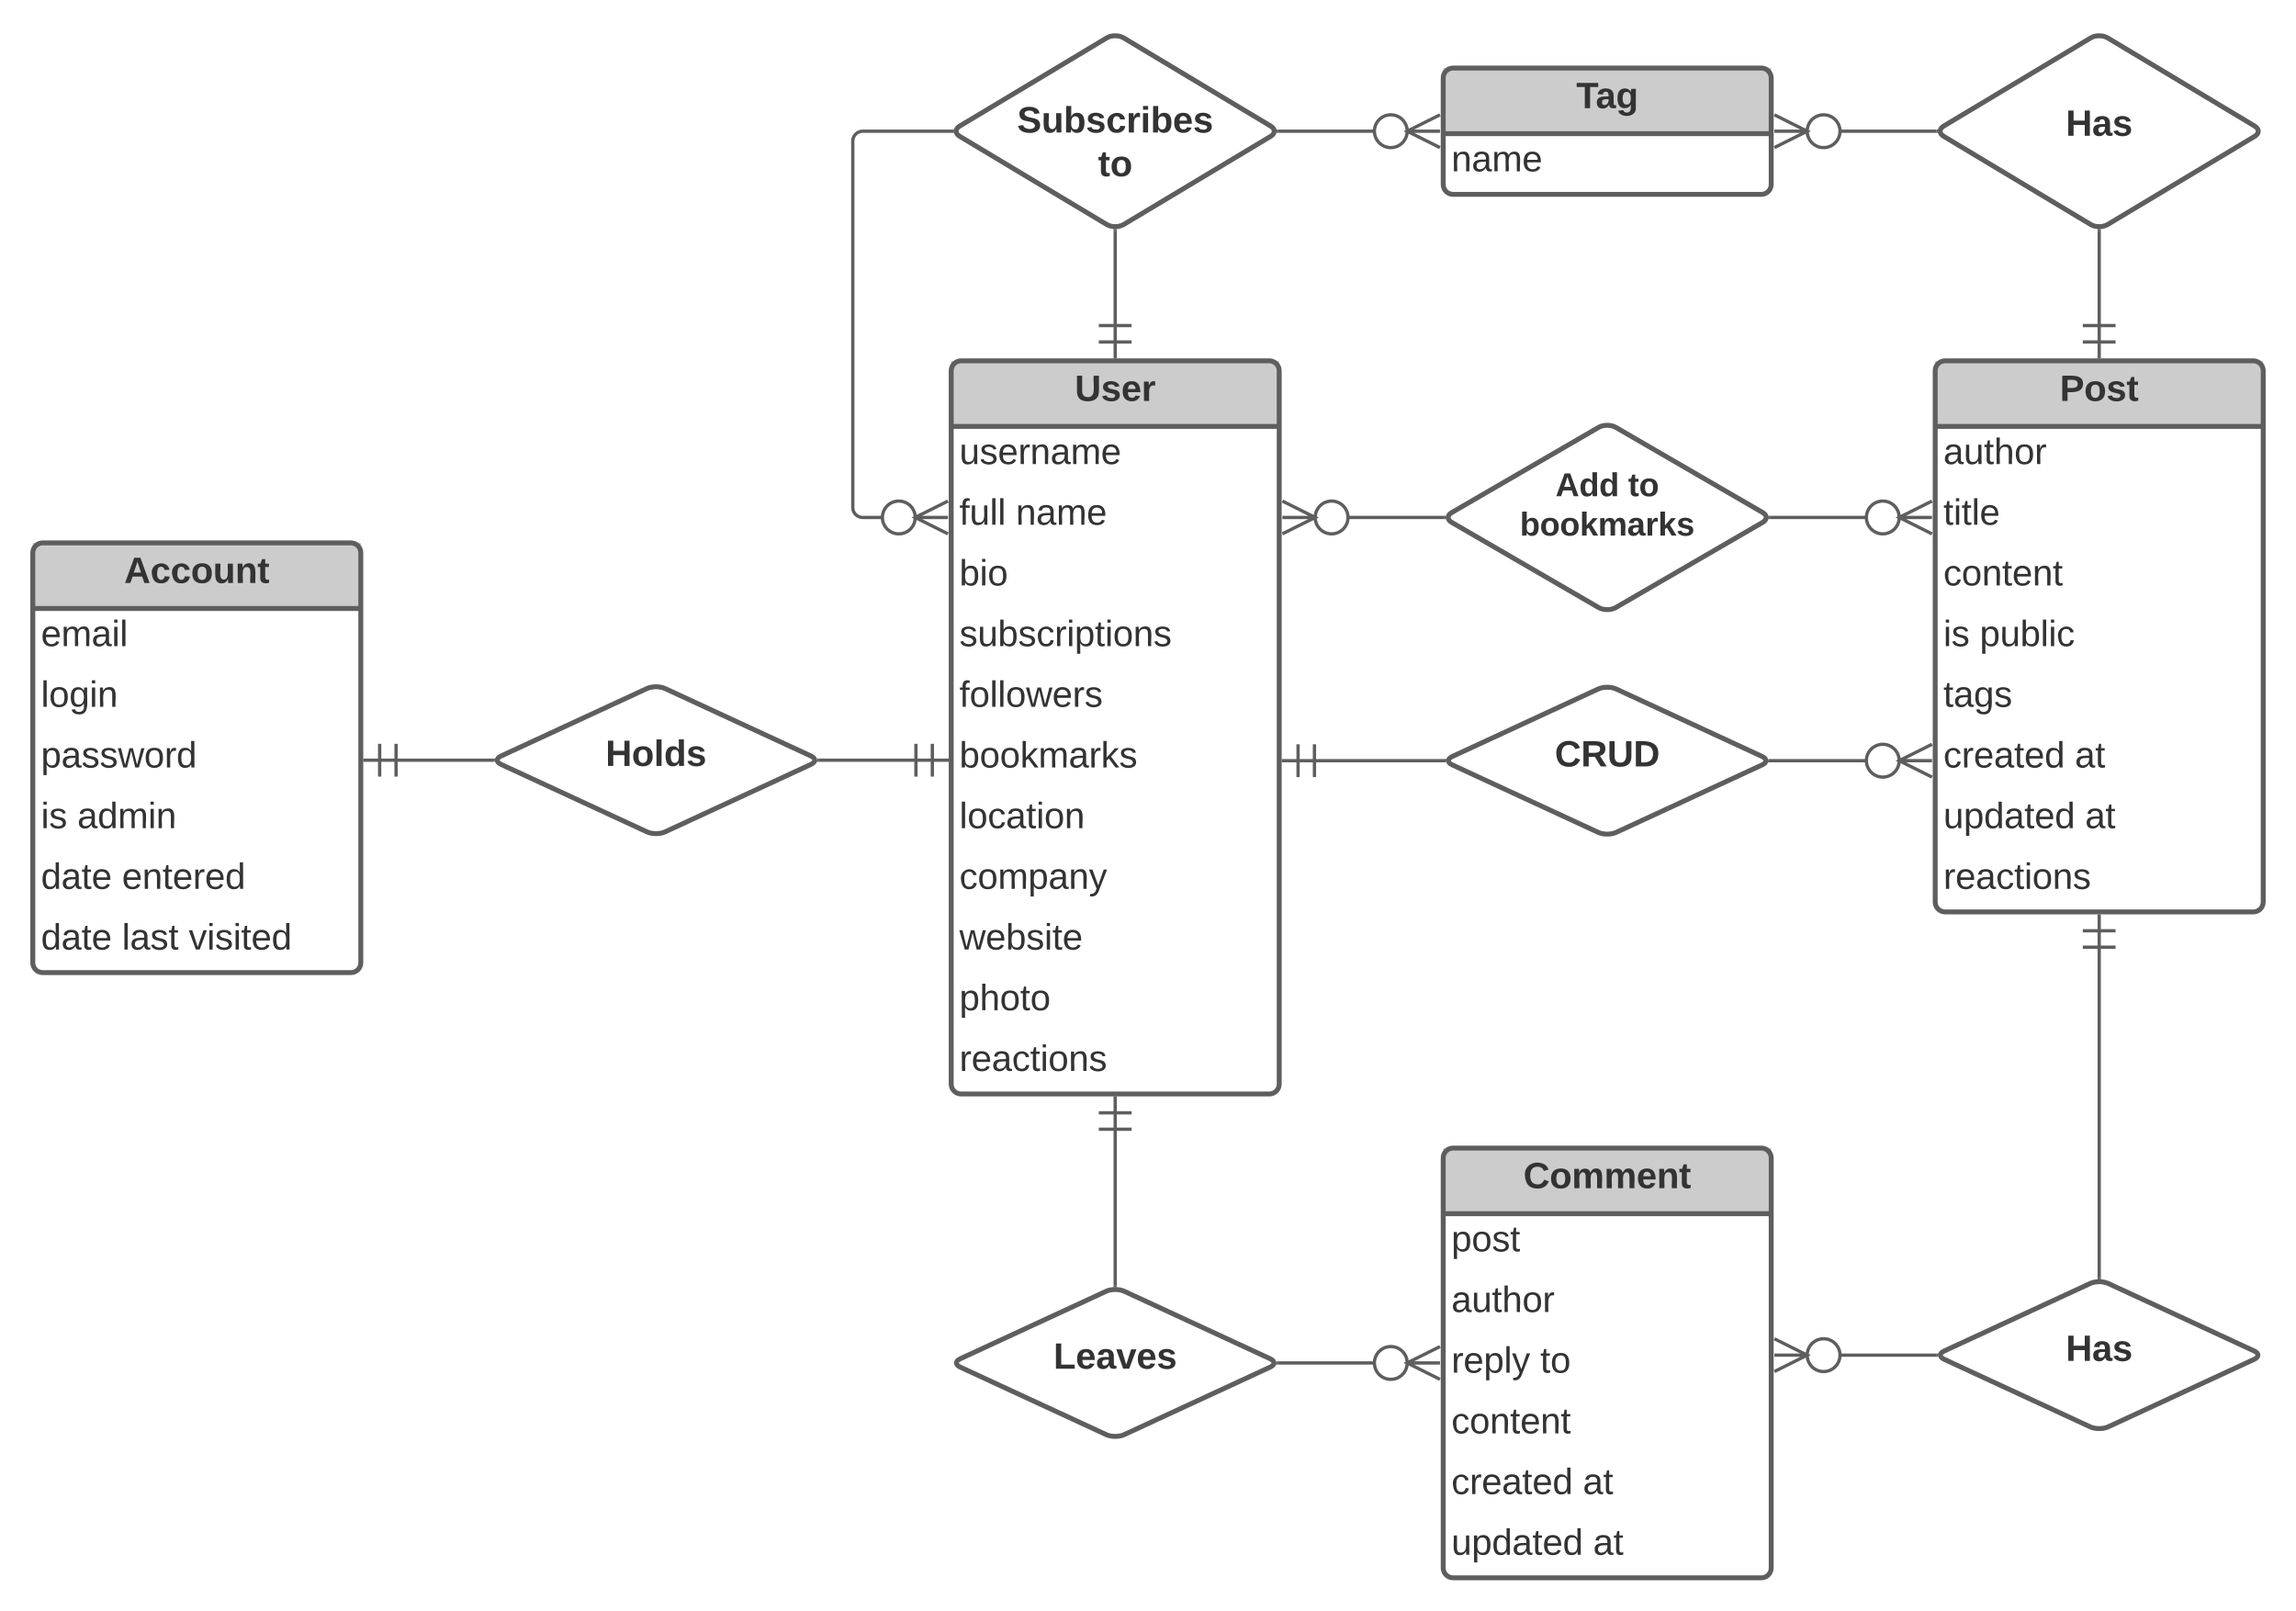 <svg xmlns="http://www.w3.org/2000/svg" xmlns:xlink="http://www.w3.org/1999/xlink" xmlns:lucid="lucid" width="1400" height="982"><g transform="translate(-60 -120)" lucid:page-tab-id="0_0"><path d="M0 0h1870.87v1322.83H0z" fill="#fff"/><path d="M640 346c0-3.3 2.7-6 6-6h188c3.3 0 6 2.7 6 6v435c0 3.3-2.7 6-6 6H646c-3.3 0-6-2.7-6-6z" fill="#fff"/><path d="M640 340h200v40H640z" fill="#ccc"/><path d="M640 346c0-3.3 2.7-6 6-6h188c3.3 0 6 2.7 6 6v435c0 3.3-2.7 6-6 6H646c-3.3 0-6-2.7-6-6zM640 380h200" stroke="#5e5e5e" stroke-width="3" fill="none"/><use xlink:href="#a" transform="matrix(1,0,0,1,650,340) translate(65.34 24.444)"/><use xlink:href="#b" transform="matrix(1,0,0,1,645,382.5) translate(0 20.444)"/><use xlink:href="#c" transform="matrix(1,0,0,1,645,419.5) translate(0 20.444)"/><use xlink:href="#d" transform="matrix(1,0,0,1,645,419.5) translate(34.444 20.444)"/><use xlink:href="#e" transform="matrix(1,0,0,1,645,456.5) translate(0 20.444)"/><use xlink:href="#f" transform="matrix(1,0,0,1,645,493.5) translate(0 20.444)"/><use xlink:href="#g" transform="matrix(1,0,0,1,645,530.5) translate(0 20.444)"/><use xlink:href="#h" transform="matrix(1,0,0,1,645,567.5) translate(0 20.444)"/><use xlink:href="#i" transform="matrix(1,0,0,1,645,604.5) translate(0 20.444)"/><use xlink:href="#j" transform="matrix(1,0,0,1,645,641.5) translate(0 20.444)"/><use xlink:href="#k" transform="matrix(1,0,0,1,645,678.5) translate(0 20.444)"/><use xlink:href="#l" transform="matrix(1,0,0,1,645,715.5) translate(0 20.444)"/><use xlink:href="#m" transform="matrix(1,0,0,1,645,752.5) translate(0 20.444)"/><path d="M80 457c0-3.3 2.7-6 6-6h188c3.3 0 6 2.7 6 6v250c0 3.3-2.7 6-6 6H86c-3.3 0-6-2.7-6-6z" fill="#fff"/><path d="M80 451h200v40H80z" fill="#ccc"/><path d="M80 457c0-3.3 2.7-6 6-6h188c3.3 0 6 2.7 6 6v250c0 3.3-2.7 6-6 6H86c-3.3 0-6-2.7-6-6zM80 491h200" stroke="#5e5e5e" stroke-width="3" fill="none"/><use xlink:href="#n" transform="matrix(1,0,0,1,90,451) translate(45.71 24.444)"/><use xlink:href="#o" transform="matrix(1,0,0,1,85,493.5) translate(0 20.444)"/><use xlink:href="#p" transform="matrix(1,0,0,1,85,530.5) translate(0 20.444)"/><use xlink:href="#q" transform="matrix(1,0,0,1,85,567.5) translate(0 20.444)"/><use xlink:href="#r" transform="matrix(1,0,0,1,85,604.5) translate(0 20.444)"/><use xlink:href="#s" transform="matrix(1,0,0,1,85,604.5) translate(22.16 20.444)"/><use xlink:href="#t" transform="matrix(1,0,0,1,85,641.5) translate(0 20.444)"/><use xlink:href="#u" transform="matrix(1,0,0,1,85,641.5) translate(49.383 20.444)"/><use xlink:href="#t" transform="matrix(1,0,0,1,85,678.5) translate(0 20.444)"/><use xlink:href="#v" transform="matrix(1,0,0,1,85,678.5) translate(49.383 20.444)"/><use xlink:href="#w" transform="matrix(1,0,0,1,85,678.5) translate(90.062 20.444)"/><path d="M454.55 539.77c3-1.4 7.9-1.4 10.9 0l89.1 41.2c3 1.4 3 3.66 0 5.05l-89.1 41.2c-3 1.4-7.9 1.4-10.9 0l-89.1-41.2c-3-1.4-3-3.65 0-5.04z" stroke="#5e5e5e" stroke-width="3" fill="#fff"/><use xlink:href="#x" transform="matrix(1,0,0,1,360,537.25) translate(69.233 49.747)"/><path d="M1240 346c0-3.3 2.7-6 6-6h188c3.3 0 6 2.7 6 6v324c0 3.3-2.7 6-6 6h-188c-3.3 0-6-2.7-6-6z" fill="#fff"/><path d="M1240 340h200v40h-200z" fill="#ccc"/><path d="M1240 346c0-3.3 2.7-6 6-6h188c3.3 0 6 2.7 6 6v324c0 3.3-2.7 6-6 6h-188c-3.3 0-6-2.7-6-6zM1240 380h200" stroke="#5e5e5e" stroke-width="3" fill="none"/><use xlink:href="#y" transform="matrix(1,0,0,1,1250,340) translate(65.988 24.444)"/><use xlink:href="#z" transform="matrix(1,0,0,1,1245,382.5) translate(0 20.444)"/><use xlink:href="#A" transform="matrix(1,0,0,1,1245,419.5) translate(0 20.444)"/><use xlink:href="#B" transform="matrix(1,0,0,1,1245,456.5) translate(0 20.444)"/><use xlink:href="#r" transform="matrix(1,0,0,1,1245,493.5) translate(0 20.444)"/><use xlink:href="#C" transform="matrix(1,0,0,1,1245,493.5) translate(22.16 20.444)"/><use xlink:href="#D" transform="matrix(1,0,0,1,1245,530.5) translate(0 20.444)"/><use xlink:href="#E" transform="matrix(1,0,0,1,1245,567.5) translate(0 20.444)"/><use xlink:href="#F" transform="matrix(1,0,0,1,1245,567.5) translate(80.185 20.444)"/><use xlink:href="#G" transform="matrix(1,0,0,1,1245,604.5) translate(0 20.444)"/><use xlink:href="#F" transform="matrix(1,0,0,1,1245,604.5) translate(86.42 20.444)"/><use xlink:href="#m" transform="matrix(1,0,0,1,1245,641.5) translate(0 20.444)"/><path d="M1034.55 540.07c3-1.4 7.9-1.4 10.9 0l89.1 41.2c3 1.4 3 3.66 0 5.05l-89.1 41.2c-3 1.4-7.9 1.4-10.9 0l-89.1-41.2c-3-1.4-3-3.65 0-5.04z" stroke="#5e5e5e" stroke-width="3" fill="#fff"/><use xlink:href="#H" transform="matrix(1,0,0,1,940,537.55) translate(68.03 49.747)"/><path d="M559.1 583.5h59.4" stroke="#5e5e5e" stroke-width="2" fill="none"/><path d="M559.14 584.5h-1.35l.63-2h.7z" fill="#5e5e5e"/><path d="M628.5 573.5v20M638.5 583.5h-20M618.5 573.5v20" stroke="#5e5e5e" stroke-width="2" fill="#fff"/><path d="M940 826c0-3.3 2.7-6 6-6h188c3.3 0 6 2.7 6 6v250c0 3.3-2.7 6-6 6H946c-3.3 0-6-2.7-6-6z" fill="#fff"/><path d="M940 820h200v40H940z" fill="#ccc"/><path d="M940 826c0-3.3 2.7-6 6-6h188c3.3 0 6 2.7 6 6v250c0 3.3-2.7 6-6 6H946c-3.3 0-6-2.7-6-6zM940 860h200" stroke="#5e5e5e" stroke-width="3" fill="none"/><use xlink:href="#I" transform="matrix(1,0,0,1,950,820) translate(38.889 24.444)"/><use xlink:href="#J" transform="matrix(1,0,0,1,945,862.5) translate(0 20.444)"/><use xlink:href="#z" transform="matrix(1,0,0,1,945,899.5) translate(0 20.444)"/><use xlink:href="#K" transform="matrix(1,0,0,1,945,936.5) translate(0 20.444)"/><use xlink:href="#L" transform="matrix(1,0,0,1,945,936.5) translate(54.198 20.444)"/><use xlink:href="#B" transform="matrix(1,0,0,1,945,973.5) translate(0 20.444)"/><use xlink:href="#E" transform="matrix(1,0,0,1,945,1010.5) translate(0 20.444)"/><use xlink:href="#F" transform="matrix(1,0,0,1,945,1010.5) translate(80.185 20.444)"/><use xlink:href="#G" transform="matrix(1,0,0,1,945,1047.5) translate(0 20.444)"/><use xlink:href="#F" transform="matrix(1,0,0,1,945,1047.5) translate(86.42 20.444)"/><path d="M734.55 907.27c3-1.4 7.9-1.4 10.9 0l89.1 41.2c3 1.4 3 3.66 0 5.05l-89.1 41.2c-3 1.4-7.9 1.4-10.9 0l-89.1-41.2c-3-1.4-3-3.65 0-5.04z" stroke="#5e5e5e" stroke-width="3" fill="#fff"/><use xlink:href="#M" transform="matrix(1,0,0,1,640,904.75) translate(62.382 49.747)"/><path d="M740 808.5v95.35" stroke="#5e5e5e" stroke-width="2" fill="none"/><path d="M730 798.5h20M740 788.5v20M730 808.5h20" stroke="#5e5e5e" stroke-width="2" fill="#fff"/><path d="M741 904.8l-2 .1v-1.08h2z" fill="#5e5e5e"/><path d="M839.1 951h60.4" stroke="#5e5e5e" stroke-width="2" fill="none"/><path d="M839.14 952h-1.35l.63-2h.7z" fill="#5e5e5e"/><path d="M938.05 961l-20-10 20-10M938.05 951h-20M918.05 951c0 5.52-4.47 10-10 10-5.52 0-10-4.48-10-10s4.48-10 10-10c5.53 0 10 4.48 10 10" stroke="#5e5e5e" stroke-width="2" fill="#fff"/><path d="M1334.55 902.52c3-1.4 7.9-1.4 10.9 0l89.1 41.2c3 1.4 3 3.66 0 5.05l-89.1 41.2c-3 1.4-7.9 1.4-10.9 0l-89.1-41.2c-3-1.4-3-3.65 0-5.04z" stroke="#5e5e5e" stroke-width="3" fill="#fff"/><use xlink:href="#N" transform="matrix(1,0,0,1,1240,900) translate(79.665 49.747)"/><path d="M1240.9 946.25h-60.4" stroke="#5e5e5e" stroke-width="2" fill="none"/><path d="M1241.57 947.25h-.7v-2h1.34z" fill="#5e5e5e"/><path d="M1141.95 936.25l20 10-20 10M1141.95 946.25h20M1181.95 946.25c0 5.52-4.48 10-10 10-5.53 0-10-4.48-10-10s4.47-10 10-10c5.52 0 10 4.48 10 10" stroke="#5e5e5e" stroke-width="2" fill="#fff"/><path d="M1340 899.1V697.5" stroke="#5e5e5e" stroke-width="2" fill="none"/><path d="M1341 900.06l-2 .08v-1.07h2z" fill="#5e5e5e"/><path d="M1330 687.5h20M1340 677.5v20M1330 697.5h20" stroke="#5e5e5e" stroke-width="2" fill="#fff"/><path d="M1034.8 380.55c2.88-1.66 7.52-1.66 10.4 0l89.6 51.94c2.88 1.65 2.88 4.35 0 6l-89.6 51.95c-2.88 1.66-7.52 1.66-10.4 0l-89.6-51.94c-2.88-1.65-2.88-4.35 0-6z" stroke="#5e5e5e" stroke-width="3" fill="#fff"/><use xlink:href="#O" transform="matrix(1,0,0,1,940,377.544) translate(68.477 45)"/><use xlink:href="#P" transform="matrix(1,0,0,1,940,377.544) translate(112.755 45)"/><use xlink:href="#Q" transform="matrix(1,0,0,1,940,377.544) translate(46.755 69)"/><path d="M940.78 435.5H880.5" stroke="#5e5e5e" stroke-width="2" fill="none"/><path d="M941.78 436.5h-1.03v-2h1.02z" fill="#5e5e5e"/><path d="M841.95 425.5l20 10-20 10M841.95 435.5h20M881.95 435.5c0 5.52-4.48 10-10 10-5.53 0-10-4.48-10-10s4.47-10 10-10c5.52 0 10 4.48 10 10" stroke="#5e5e5e" stroke-width="2" fill="#fff"/><path d="M1139.22 435.5h60.28" stroke="#5e5e5e" stroke-width="2" fill="none"/><path d="M1139.25 436.5h-1.02v-2h1.02z" fill="#5e5e5e"/><path d="M1238.05 445.5l-20-10 20-10M1238.05 435.5h-20M1218.05 435.5c0 5.52-4.47 10-10 10-5.52 0-10-4.48-10-10s4.48-10 10-10c5.53 0 10 4.48 10 10" stroke="#5e5e5e" stroke-width="2" fill="#fff"/><path d="M1139.1 583.8h60.4" stroke="#5e5e5e" stroke-width="2" fill="none"/><path d="M1139.14 584.8h-1.35l.63-2h.7z" fill="#5e5e5e"/><path d="M1238.05 593.8l-20-10 20-10M1238.05 583.8h-20M1218.05 583.8c0 5.52-4.47 10-10 10-5.52 0-10-4.48-10-10s4.48-10 10-10c5.53 0 10 4.48 10 10" stroke="#5e5e5e" stroke-width="2" fill="#fff"/><path d="M940.9 583.8h-79.4" stroke="#5e5e5e" stroke-width="2" fill="none"/><path d="M941.57 584.8h-.7v-2h1.34z" fill="#5e5e5e"/><path d="M851.5 593.8v-20M841.5 583.8h20M861.5 593.8v-20" stroke="#5e5e5e" stroke-width="2" fill="#fff"/><path d="M360.9 583.5h-59.4" stroke="#5e5e5e" stroke-width="2" fill="none"/><path d="M361.57 584.5h-.7v-2h1.34z" fill="#5e5e5e"/><path d="M291.5 593.5v-20M281.5 583.5h20M301.5 593.5v-20" stroke="#5e5e5e" stroke-width="2" fill="#fff"/><path d="M940 167.5c0-3.3 2.7-6 6-6h188c3.3 0 6 2.7 6 6v65c0 3.3-2.7 6-6 6H946c-3.3 0-6-2.7-6-6z" fill="#fff"/><path d="M940 161.5h200v40H940z" fill="#ccc"/><path d="M940 167.5c0-3.3 2.7-6 6-6h188c3.3 0 6 2.7 6 6v65c0 3.3-2.7 6-6 6H946c-3.3 0-6-2.7-6-6zM940 201.5h200" stroke="#5e5e5e" stroke-width="3" fill="none"/><use xlink:href="#R" transform="matrix(1,0,0,1,950,161.5) translate(71.142 24.444)"/><use xlink:href="#S" transform="matrix(1,0,0,1,945,204) translate(0 20.444)"/><path d="M734.86 143.1c2.84-1.72 7.44-1.72 10.28 0l89.72 53.8c2.84 1.72 2.84 4.48 0 6.2l-89.72 53.8c-2.84 1.72-7.44 1.72-10.28 0l-89.72-53.8c-2.84-1.72-2.84-4.48 0-6.2z" stroke="#5e5e5e" stroke-width="3" fill="#fff"/><use xlink:href="#T" transform="matrix(1,0,0,1,640,140) translate(40.221 60.788)"/><use xlink:href="#U" transform="matrix(1,0,0,1,640,140) translate(89.573 87.454)"/><path d="M1334.86 143.1c2.84-1.72 7.44-1.72 10.28 0l89.72 53.8c2.84 1.72 2.84 4.48 0 6.2l-89.72 53.8c-2.84 1.72-7.44 1.72-10.28 0l-89.72-53.8c-2.84-1.72-2.84-4.48 0-6.2z" stroke="#5e5e5e" stroke-width="3" fill="#fff"/><use xlink:href="#N" transform="matrix(1,0,0,1,1240,140) translate(79.665 62.778)"/><path d="M839.27 200h60.23" stroke="#5e5e5e" stroke-width="2" fill="none"/><path d="M839.3 201h-1l-.07-2h1.06z" fill="#5e5e5e"/><path d="M938.05 210l-20-10 20-10M938.05 200h-20M918.05 200c0 5.52-4.47 10-10 10-5.52 0-10-4.48-10-10s4.48-10 10-10c5.53 0 10 4.48 10 10" stroke="#5e5e5e" stroke-width="2" fill="#fff"/><path d="M1180.5 200h60.23" stroke="#5e5e5e" stroke-width="2" fill="none"/><path d="M1141.95 190l20 10-20 10M1141.95 200h20M1181.95 200c0 5.52-4.48 10-10 10-5.53 0-10-4.48-10-10s4.47-10 10-10c5.52 0 10 4.48 10 10" stroke="#5e5e5e" stroke-width="2" fill="#fff"/><path d="M1241.77 201h-1.06v-2h1z" fill="#5e5e5e"/><path d="M740 260.68v57.82" stroke="#5e5e5e" stroke-width="2" fill="none"/><path d="M740.23 259.7l.77-.1v1.1h-2v-1.13z" fill="#5e5e5e"/><path d="M750 328.5h-20M740 338.5v-20M750 318.5h-20" stroke="#5e5e5e" stroke-width="2" fill="#fff"/><path d="M1340 260.68v57.82" stroke="#5e5e5e" stroke-width="2" fill="none"/><path d="M1340.23 259.7l.77-.1v1.1h-2v-1.13z" fill="#5e5e5e"/><path d="M1350 328.5h-20M1340 338.5v-20M1350 318.5h-20" stroke="#5e5e5e" stroke-width="2" fill="#fff"/><path d="M640.73 200H586c-3.3 0-6 2.7-6 6v223.5c0 3.3 2.7 6 6 6h13.5" stroke="#5e5e5e" stroke-width="2" fill="none"/><path d="M641.77 201h-1.06v-2h1z" fill="#5e5e5e"/><path d="M638.05 445.5l-20-10 20-10M638.05 435.5h-20M618.05 435.5c0 5.52-4.47 10-10 10-5.52 0-10-4.48-10-10s4.48-10 10-10c5.53 0 10 4.48 10 10" stroke="#5e5e5e" stroke-width="2" fill="#fff"/><defs><path fill="#333" d="M238-95c0 69-44 99-111 99C63 4 22-25 22-93v-155h51v151c-1 38 19 59 55 60 90 1 49-130 58-211h52v153" id="V"/><path fill="#333" d="M137-138c1-29-70-34-71-4 15 46 118 7 119 86 1 83-164 76-172 9l43-7c4 19 20 25 44 25 33 8 57-30 24-41C81-84 22-81 20-136c-2-80 154-74 161-7" id="W"/><path fill="#333" d="M185-48c-13 30-37 53-82 52C43 2 14-33 14-96s30-98 90-98c62 0 83 45 84 108H66c0 31 8 55 39 56 18 0 30-7 34-22zm-45-69c5-46-57-63-70-21-2 6-4 13-4 21h74" id="X"/><path fill="#333" d="M135-150c-39-12-60 13-60 57V0H25l-1-190h47c2 13-1 29 3 40 6-28 27-53 61-41v41" id="Y"/><g id="a"><use transform="matrix(0.062,0,0,0.062,0,0)" xlink:href="#V"/><use transform="matrix(0.062,0,0,0.062,15.988,0)" xlink:href="#W"/><use transform="matrix(0.062,0,0,0.062,28.333,0)" xlink:href="#X"/><use transform="matrix(0.062,0,0,0.062,40.679,0)" xlink:href="#Y"/></g><path fill="#333" d="M84 4C-5 8 30-112 23-190h32v120c0 31 7 50 39 49 72-2 45-101 50-169h31l1 190h-30c-1-10 1-25-2-33-11 22-28 36-60 37" id="Z"/><path fill="#333" d="M135-143c-3-34-86-38-87 0 15 53 115 12 119 90S17 21 10-45l28-5c4 36 97 45 98 0-10-56-113-15-118-90-4-57 82-63 122-42 12 7 21 19 24 35" id="aa"/><path fill="#333" d="M100-194c63 0 86 42 84 106H49c0 40 14 67 53 68 26 1 43-12 49-29l28 8c-11 28-37 45-77 45C44 4 14-33 15-96c1-61 26-98 85-98zm52 81c6-60-76-77-97-28-3 7-6 17-6 28h103" id="ab"/><path fill="#333" d="M114-163C36-179 61-72 57 0H25l-1-190h30c1 12-1 29 2 39 6-27 23-49 58-41v29" id="ac"/><path fill="#333" d="M117-194c89-4 53 116 60 194h-32v-121c0-31-8-49-39-48C34-167 62-67 57 0H25l-1-190h30c1 10-1 24 2 32 11-22 29-35 61-36" id="ad"/><path fill="#333" d="M141-36C126-15 110 5 73 4 37 3 15-17 15-53c-1-64 63-63 125-63 3-35-9-54-41-54-24 1-41 7-42 31l-33-3c5-37 33-52 76-52 45 0 72 20 72 64v82c-1 20 7 32 28 27v20c-31 9-61-2-59-35zM48-53c0 20 12 33 32 33 41-3 63-29 60-74-43 2-92-5-92 41" id="ae"/><path fill="#333" d="M210-169c-67 3-38 105-44 169h-31v-121c0-29-5-50-35-48C34-165 62-65 56 0H25l-1-190h30c1 10-1 24 2 32 10-44 99-50 107 0 11-21 27-35 58-36 85-2 47 119 55 194h-31v-121c0-29-5-49-35-48" id="af"/><g id="b"><use transform="matrix(0.062,0,0,0.062,0,0)" xlink:href="#Z"/><use transform="matrix(0.062,0,0,0.062,12.346,0)" xlink:href="#aa"/><use transform="matrix(0.062,0,0,0.062,23.457,0)" xlink:href="#ab"/><use transform="matrix(0.062,0,0,0.062,35.802,0)" xlink:href="#ac"/><use transform="matrix(0.062,0,0,0.062,43.148,0)" xlink:href="#ad"/><use transform="matrix(0.062,0,0,0.062,55.494,0)" xlink:href="#ae"/><use transform="matrix(0.062,0,0,0.062,67.84,0)" xlink:href="#af"/><use transform="matrix(0.062,0,0,0.062,86.296,0)" xlink:href="#ab"/></g><path fill="#333" d="M101-234c-31-9-42 10-38 44h38v23H63V0H32v-167H5v-23h27c-7-52 17-82 69-68v24" id="ag"/><path fill="#333" d="M24 0v-261h32V0H24" id="ah"/><g id="c"><use transform="matrix(0.062,0,0,0.062,0,0)" xlink:href="#ag"/><use transform="matrix(0.062,0,0,0.062,6.173,0)" xlink:href="#Z"/><use transform="matrix(0.062,0,0,0.062,18.519,0)" xlink:href="#ah"/><use transform="matrix(0.062,0,0,0.062,23.395,0)" xlink:href="#ah"/></g><g id="d"><use transform="matrix(0.062,0,0,0.062,0,0)" xlink:href="#ad"/><use transform="matrix(0.062,0,0,0.062,12.346,0)" xlink:href="#ae"/><use transform="matrix(0.062,0,0,0.062,24.691,0)" xlink:href="#af"/><use transform="matrix(0.062,0,0,0.062,43.148,0)" xlink:href="#ab"/></g><path fill="#333" d="M115-194c53 0 69 39 70 98 0 66-23 100-70 100C84 3 66-7 56-30L54 0H23l1-261h32v101c10-23 28-34 59-34zm-8 174c40 0 45-34 45-75 0-40-5-75-45-74-42 0-51 32-51 76 0 43 10 73 51 73" id="ai"/><path fill="#333" d="M24-231v-30h32v30H24zM24 0v-190h32V0H24" id="aj"/><path fill="#333" d="M100-194c62-1 85 37 85 99 1 63-27 99-86 99S16-35 15-95c0-66 28-99 85-99zM99-20c44 1 53-31 53-75 0-43-8-75-51-75s-53 32-53 75 10 74 51 75" id="ak"/><g id="e"><use transform="matrix(0.062,0,0,0.062,0,0)" xlink:href="#ai"/><use transform="matrix(0.062,0,0,0.062,12.346,0)" xlink:href="#aj"/><use transform="matrix(0.062,0,0,0.062,17.222,0)" xlink:href="#ak"/></g><path fill="#333" d="M96-169c-40 0-48 33-48 73s9 75 48 75c24 0 41-14 43-38l32 2c-6 37-31 61-74 61-59 0-76-41-82-99-10-93 101-131 147-64 4 7 5 14 7 22l-32 3c-4-21-16-35-41-35" id="al"/><path fill="#333" d="M115-194c55 1 70 41 70 98S169 2 115 4C84 4 66-9 55-30l1 105H24l-1-265h31l2 30c10-21 28-34 59-34zm-8 174c40 0 45-34 45-75s-6-73-45-74c-42 0-51 32-51 76 0 43 10 73 51 73" id="am"/><path fill="#333" d="M59-47c-2 24 18 29 38 22v24C64 9 27 4 27-40v-127H5v-23h24l9-43h21v43h35v23H59v120" id="an"/><g id="f"><use transform="matrix(0.062,0,0,0.062,0,0)" xlink:href="#aa"/><use transform="matrix(0.062,0,0,0.062,11.111,0)" xlink:href="#Z"/><use transform="matrix(0.062,0,0,0.062,23.457,0)" xlink:href="#ai"/><use transform="matrix(0.062,0,0,0.062,35.802,0)" xlink:href="#aa"/><use transform="matrix(0.062,0,0,0.062,46.914,0)" xlink:href="#al"/><use transform="matrix(0.062,0,0,0.062,58.025,0)" xlink:href="#ac"/><use transform="matrix(0.062,0,0,0.062,65.37,0)" xlink:href="#aj"/><use transform="matrix(0.062,0,0,0.062,70.247,0)" xlink:href="#am"/><use transform="matrix(0.062,0,0,0.062,82.593,0)" xlink:href="#an"/><use transform="matrix(0.062,0,0,0.062,88.765,0)" xlink:href="#aj"/><use transform="matrix(0.062,0,0,0.062,93.642,0)" xlink:href="#ak"/><use transform="matrix(0.062,0,0,0.062,105.988,0)" xlink:href="#ad"/><use transform="matrix(0.062,0,0,0.062,118.333,0)" xlink:href="#aa"/></g><path fill="#333" d="M206 0h-36l-40-164L89 0H53L-1-190h32L70-26l43-164h34l41 164 42-164h31" id="ao"/><g id="g"><use transform="matrix(0.062,0,0,0.062,0,0)" xlink:href="#ag"/><use transform="matrix(0.062,0,0,0.062,6.173,0)" xlink:href="#ak"/><use transform="matrix(0.062,0,0,0.062,18.519,0)" xlink:href="#ah"/><use transform="matrix(0.062,0,0,0.062,23.395,0)" xlink:href="#ah"/><use transform="matrix(0.062,0,0,0.062,28.272,0)" xlink:href="#ak"/><use transform="matrix(0.062,0,0,0.062,40.617,0)" xlink:href="#ao"/><use transform="matrix(0.062,0,0,0.062,56.605,0)" xlink:href="#ab"/><use transform="matrix(0.062,0,0,0.062,68.951,0)" xlink:href="#ac"/><use transform="matrix(0.062,0,0,0.062,76.296,0)" xlink:href="#aa"/></g><path fill="#333" d="M143 0L79-87 56-68V0H24v-261h32v163l83-92h37l-77 82L181 0h-38" id="ap"/><g id="h"><use transform="matrix(0.062,0,0,0.062,0,0)" xlink:href="#ai"/><use transform="matrix(0.062,0,0,0.062,12.346,0)" xlink:href="#ak"/><use transform="matrix(0.062,0,0,0.062,24.691,0)" xlink:href="#ak"/><use transform="matrix(0.062,0,0,0.062,37.037,0)" xlink:href="#ap"/><use transform="matrix(0.062,0,0,0.062,48.148,0)" xlink:href="#af"/><use transform="matrix(0.062,0,0,0.062,66.605,0)" xlink:href="#ae"/><use transform="matrix(0.062,0,0,0.062,78.951,0)" xlink:href="#ac"/><use transform="matrix(0.062,0,0,0.062,86.296,0)" xlink:href="#ap"/><use transform="matrix(0.062,0,0,0.062,97.407,0)" xlink:href="#aa"/></g><g id="i"><use transform="matrix(0.062,0,0,0.062,0,0)" xlink:href="#ah"/><use transform="matrix(0.062,0,0,0.062,4.877,0)" xlink:href="#ak"/><use transform="matrix(0.062,0,0,0.062,17.222,0)" xlink:href="#al"/><use transform="matrix(0.062,0,0,0.062,28.333,0)" xlink:href="#ae"/><use transform="matrix(0.062,0,0,0.062,40.679,0)" xlink:href="#an"/><use transform="matrix(0.062,0,0,0.062,46.852,0)" xlink:href="#aj"/><use transform="matrix(0.062,0,0,0.062,51.728,0)" xlink:href="#ak"/><use transform="matrix(0.062,0,0,0.062,64.074,0)" xlink:href="#ad"/></g><path fill="#333" d="M179-190L93 31C79 59 56 82 12 73V49c39 6 53-20 64-50L1-190h34L92-34l54-156h33" id="aq"/><g id="j"><use transform="matrix(0.062,0,0,0.062,0,0)" xlink:href="#al"/><use transform="matrix(0.062,0,0,0.062,11.111,0)" xlink:href="#ak"/><use transform="matrix(0.062,0,0,0.062,23.457,0)" xlink:href="#af"/><use transform="matrix(0.062,0,0,0.062,41.914,0)" xlink:href="#am"/><use transform="matrix(0.062,0,0,0.062,54.259,0)" xlink:href="#ae"/><use transform="matrix(0.062,0,0,0.062,66.605,0)" xlink:href="#ad"/><use transform="matrix(0.062,0,0,0.062,78.951,0)" xlink:href="#aq"/></g><g id="k"><use transform="matrix(0.062,0,0,0.062,0,0)" xlink:href="#ao"/><use transform="matrix(0.062,0,0,0.062,15.988,0)" xlink:href="#ab"/><use transform="matrix(0.062,0,0,0.062,28.333,0)" xlink:href="#ai"/><use transform="matrix(0.062,0,0,0.062,40.679,0)" xlink:href="#aa"/><use transform="matrix(0.062,0,0,0.062,51.79,0)" xlink:href="#aj"/><use transform="matrix(0.062,0,0,0.062,56.667,0)" xlink:href="#an"/><use transform="matrix(0.062,0,0,0.062,62.84,0)" xlink:href="#ab"/></g><path fill="#333" d="M106-169C34-169 62-67 57 0H25v-261h32l-1 103c12-21 28-36 61-36 89 0 53 116 60 194h-32v-121c2-32-8-49-39-48" id="ar"/><g id="l"><use transform="matrix(0.062,0,0,0.062,0,0)" xlink:href="#am"/><use transform="matrix(0.062,0,0,0.062,12.346,0)" xlink:href="#ar"/><use transform="matrix(0.062,0,0,0.062,24.691,0)" xlink:href="#ak"/><use transform="matrix(0.062,0,0,0.062,37.037,0)" xlink:href="#an"/><use transform="matrix(0.062,0,0,0.062,43.21,0)" xlink:href="#ak"/></g><g id="m"><use transform="matrix(0.062,0,0,0.062,0,0)" xlink:href="#ac"/><use transform="matrix(0.062,0,0,0.062,7.346,0)" xlink:href="#ab"/><use transform="matrix(0.062,0,0,0.062,19.691,0)" xlink:href="#ae"/><use transform="matrix(0.062,0,0,0.062,32.037,0)" xlink:href="#al"/><use transform="matrix(0.062,0,0,0.062,43.148,0)" xlink:href="#an"/><use transform="matrix(0.062,0,0,0.062,49.321,0)" xlink:href="#aj"/><use transform="matrix(0.062,0,0,0.062,54.198,0)" xlink:href="#ak"/><use transform="matrix(0.062,0,0,0.062,66.543,0)" xlink:href="#ad"/><use transform="matrix(0.062,0,0,0.062,78.889,0)" xlink:href="#aa"/></g><path fill="#333" d="M199 0l-22-63H83L61 0H9l90-248h61L250 0h-51zm-33-102l-36-108c-10 38-24 72-36 108h72" id="as"/><path fill="#333" d="M190-63c-7 42-38 67-86 67-59 0-84-38-90-98-12-110 154-137 174-36l-49 2c-2-19-15-32-35-32-30 0-35 28-38 64-6 74 65 87 74 30" id="at"/><path fill="#333" d="M110-194c64 0 96 36 96 99 0 64-35 99-97 99-61 0-95-36-95-99 0-62 34-99 96-99zm-1 164c35 0 45-28 45-65 0-40-10-65-43-65-34 0-45 26-45 65 0 36 10 65 43 65" id="au"/><path fill="#333" d="M85 4C-2 5 27-109 22-190h50c7 57-23 150 33 157 60-5 35-97 40-157h50l1 190h-47c-2-12 1-28-3-38-12 25-28 42-61 42" id="av"/><path fill="#333" d="M135-194c87-1 58 113 63 194h-50c-7-57 23-157-34-157-59 0-34 97-39 157H25l-1-190h47c2 12-1 28 3 38 12-26 28-41 61-42" id="aw"/><path fill="#333" d="M115-3C79 11 28 4 28-45v-112H4v-33h27l15-45h31v45h36v33H77v99c-1 23 16 31 38 25v30" id="ax"/><g id="n"><use transform="matrix(0.062,0,0,0.062,0,0)" xlink:href="#as"/><use transform="matrix(0.062,0,0,0.062,15.988,0)" xlink:href="#at"/><use transform="matrix(0.062,0,0,0.062,28.333,0)" xlink:href="#at"/><use transform="matrix(0.062,0,0,0.062,40.679,0)" xlink:href="#au"/><use transform="matrix(0.062,0,0,0.062,54.198,0)" xlink:href="#av"/><use transform="matrix(0.062,0,0,0.062,67.716,0)" xlink:href="#aw"/><use transform="matrix(0.062,0,0,0.062,81.235,0)" xlink:href="#ax"/></g><g id="o"><use transform="matrix(0.062,0,0,0.062,0,0)" xlink:href="#ab"/><use transform="matrix(0.062,0,0,0.062,12.346,0)" xlink:href="#af"/><use transform="matrix(0.062,0,0,0.062,30.802,0)" xlink:href="#ae"/><use transform="matrix(0.062,0,0,0.062,43.148,0)" xlink:href="#aj"/><use transform="matrix(0.062,0,0,0.062,48.025,0)" xlink:href="#ah"/></g><path fill="#333" d="M177-190C167-65 218 103 67 71c-23-6-38-20-44-43l32-5c15 47 100 32 89-28v-30C133-14 115 1 83 1 29 1 15-40 15-95c0-56 16-97 71-98 29-1 48 16 59 35 1-10 0-23 2-32h30zM94-22c36 0 50-32 50-73 0-42-14-75-50-75-39 0-46 34-46 75s6 73 46 73" id="ay"/><g id="p"><use transform="matrix(0.062,0,0,0.062,0,0)" xlink:href="#ah"/><use transform="matrix(0.062,0,0,0.062,4.877,0)" xlink:href="#ak"/><use transform="matrix(0.062,0,0,0.062,17.222,0)" xlink:href="#ay"/><use transform="matrix(0.062,0,0,0.062,29.568,0)" xlink:href="#aj"/><use transform="matrix(0.062,0,0,0.062,34.444,0)" xlink:href="#ad"/></g><path fill="#333" d="M85-194c31 0 48 13 60 33l-1-100h32l1 261h-30c-2-10 0-23-3-31C134-8 116 4 85 4 32 4 16-35 15-94c0-66 23-100 70-100zm9 24c-40 0-46 34-46 75 0 40 6 74 45 74 42 0 51-32 51-76 0-42-9-74-50-73" id="az"/><g id="q"><use transform="matrix(0.062,0,0,0.062,0,0)" xlink:href="#am"/><use transform="matrix(0.062,0,0,0.062,12.346,0)" xlink:href="#ae"/><use transform="matrix(0.062,0,0,0.062,24.691,0)" xlink:href="#aa"/><use transform="matrix(0.062,0,0,0.062,35.802,0)" xlink:href="#aa"/><use transform="matrix(0.062,0,0,0.062,46.914,0)" xlink:href="#ao"/><use transform="matrix(0.062,0,0,0.062,62.901,0)" xlink:href="#ak"/><use transform="matrix(0.062,0,0,0.062,75.247,0)" xlink:href="#ac"/><use transform="matrix(0.062,0,0,0.062,82.593,0)" xlink:href="#az"/></g><g id="r"><use transform="matrix(0.062,0,0,0.062,0,0)" xlink:href="#aj"/><use transform="matrix(0.062,0,0,0.062,4.877,0)" xlink:href="#aa"/></g><g id="s"><use transform="matrix(0.062,0,0,0.062,0,0)" xlink:href="#ae"/><use transform="matrix(0.062,0,0,0.062,12.346,0)" xlink:href="#az"/><use transform="matrix(0.062,0,0,0.062,24.691,0)" xlink:href="#af"/><use transform="matrix(0.062,0,0,0.062,43.148,0)" xlink:href="#aj"/><use transform="matrix(0.062,0,0,0.062,48.025,0)" xlink:href="#ad"/></g><g id="t"><use transform="matrix(0.062,0,0,0.062,0,0)" xlink:href="#az"/><use transform="matrix(0.062,0,0,0.062,12.346,0)" xlink:href="#ae"/><use transform="matrix(0.062,0,0,0.062,24.691,0)" xlink:href="#an"/><use transform="matrix(0.062,0,0,0.062,30.864,0)" xlink:href="#ab"/></g><g id="u"><use transform="matrix(0.062,0,0,0.062,0,0)" xlink:href="#ab"/><use transform="matrix(0.062,0,0,0.062,12.346,0)" xlink:href="#ad"/><use transform="matrix(0.062,0,0,0.062,24.691,0)" xlink:href="#an"/><use transform="matrix(0.062,0,0,0.062,30.864,0)" xlink:href="#ab"/><use transform="matrix(0.062,0,0,0.062,43.21,0)" xlink:href="#ac"/><use transform="matrix(0.062,0,0,0.062,50.556,0)" xlink:href="#ab"/><use transform="matrix(0.062,0,0,0.062,62.901,0)" xlink:href="#az"/></g><g id="v"><use transform="matrix(0.062,0,0,0.062,0,0)" xlink:href="#ah"/><use transform="matrix(0.062,0,0,0.062,4.877,0)" xlink:href="#ae"/><use transform="matrix(0.062,0,0,0.062,17.222,0)" xlink:href="#aa"/><use transform="matrix(0.062,0,0,0.062,28.333,0)" xlink:href="#an"/></g><path fill="#333" d="M108 0H70L1-190h34L89-25l56-165h34" id="aA"/><g id="w"><use transform="matrix(0.062,0,0,0.062,0,0)" xlink:href="#aA"/><use transform="matrix(0.062,0,0,0.062,11.111,0)" xlink:href="#aj"/><use transform="matrix(0.062,0,0,0.062,15.988,0)" xlink:href="#aa"/><use transform="matrix(0.062,0,0,0.062,27.099,0)" xlink:href="#aj"/><use transform="matrix(0.062,0,0,0.062,31.975,0)" xlink:href="#an"/><use transform="matrix(0.062,0,0,0.062,38.148,0)" xlink:href="#ab"/><use transform="matrix(0.062,0,0,0.062,50.494,0)" xlink:href="#az"/></g><path fill="#333" d="M186 0v-106H76V0H24v-248h52v99h110v-99h50V0h-50" id="aB"/><path fill="#333" d="M25 0v-261h50V0H25" id="aC"/><path fill="#333" d="M88-194c31-1 46 15 58 34l-1-101h50l1 261h-48c-2-10 0-23-3-31C134-8 116 4 84 4 32 4 16-41 15-95c0-56 19-97 73-99zm17 164c33 0 40-30 41-66 1-37-9-64-41-64s-38 30-39 65c0 43 13 65 39 65" id="aD"/><g id="x"><use transform="matrix(0.062,0,0,0.062,0,0)" xlink:href="#aB"/><use transform="matrix(0.062,0,0,0.062,15.988,0)" xlink:href="#au"/><use transform="matrix(0.062,0,0,0.062,29.506,0)" xlink:href="#aC"/><use transform="matrix(0.062,0,0,0.062,35.679,0)" xlink:href="#aD"/><use transform="matrix(0.062,0,0,0.062,49.198,0)" xlink:href="#W"/></g><path fill="#333" d="M24-248c93 1 206-16 204 79-1 75-69 88-152 82V0H24v-248zm52 121c47 0 100 7 100-41 0-47-54-39-100-39v80" id="aE"/><g id="y"><use transform="matrix(0.062,0,0,0.062,0,0)" xlink:href="#aE"/><use transform="matrix(0.062,0,0,0.062,14.815,0)" xlink:href="#au"/><use transform="matrix(0.062,0,0,0.062,28.333,0)" xlink:href="#W"/><use transform="matrix(0.062,0,0,0.062,40.679,0)" xlink:href="#ax"/></g><g id="z"><use transform="matrix(0.062,0,0,0.062,0,0)" xlink:href="#ae"/><use transform="matrix(0.062,0,0,0.062,12.346,0)" xlink:href="#Z"/><use transform="matrix(0.062,0,0,0.062,24.691,0)" xlink:href="#an"/><use transform="matrix(0.062,0,0,0.062,30.864,0)" xlink:href="#ar"/><use transform="matrix(0.062,0,0,0.062,43.21,0)" xlink:href="#ak"/><use transform="matrix(0.062,0,0,0.062,55.556,0)" xlink:href="#ac"/></g><g id="A"><use transform="matrix(0.062,0,0,0.062,0,0)" xlink:href="#an"/><use transform="matrix(0.062,0,0,0.062,6.173,0)" xlink:href="#aj"/><use transform="matrix(0.062,0,0,0.062,11.049,0)" xlink:href="#an"/><use transform="matrix(0.062,0,0,0.062,17.222,0)" xlink:href="#ah"/><use transform="matrix(0.062,0,0,0.062,22.099,0)" xlink:href="#ab"/></g><g id="B"><use transform="matrix(0.062,0,0,0.062,0,0)" xlink:href="#al"/><use transform="matrix(0.062,0,0,0.062,11.111,0)" xlink:href="#ak"/><use transform="matrix(0.062,0,0,0.062,23.457,0)" xlink:href="#ad"/><use transform="matrix(0.062,0,0,0.062,35.802,0)" xlink:href="#an"/><use transform="matrix(0.062,0,0,0.062,41.975,0)" xlink:href="#ab"/><use transform="matrix(0.062,0,0,0.062,54.321,0)" xlink:href="#ad"/><use transform="matrix(0.062,0,0,0.062,66.667,0)" xlink:href="#an"/></g><g id="C"><use transform="matrix(0.062,0,0,0.062,0,0)" xlink:href="#am"/><use transform="matrix(0.062,0,0,0.062,12.346,0)" xlink:href="#Z"/><use transform="matrix(0.062,0,0,0.062,24.691,0)" xlink:href="#ai"/><use transform="matrix(0.062,0,0,0.062,37.037,0)" xlink:href="#ah"/><use transform="matrix(0.062,0,0,0.062,41.914,0)" xlink:href="#aj"/><use transform="matrix(0.062,0,0,0.062,46.79,0)" xlink:href="#al"/></g><g id="D"><use transform="matrix(0.062,0,0,0.062,0,0)" xlink:href="#an"/><use transform="matrix(0.062,0,0,0.062,6.173,0)" xlink:href="#ae"/><use transform="matrix(0.062,0,0,0.062,18.519,0)" xlink:href="#ay"/><use transform="matrix(0.062,0,0,0.062,30.864,0)" xlink:href="#aa"/></g><g id="E"><use transform="matrix(0.062,0,0,0.062,0,0)" xlink:href="#al"/><use transform="matrix(0.062,0,0,0.062,11.111,0)" xlink:href="#ac"/><use transform="matrix(0.062,0,0,0.062,18.457,0)" xlink:href="#ab"/><use transform="matrix(0.062,0,0,0.062,30.802,0)" xlink:href="#ae"/><use transform="matrix(0.062,0,0,0.062,43.148,0)" xlink:href="#an"/><use transform="matrix(0.062,0,0,0.062,49.321,0)" xlink:href="#ab"/><use transform="matrix(0.062,0,0,0.062,61.667,0)" xlink:href="#az"/></g><g id="F"><use transform="matrix(0.062,0,0,0.062,0,0)" xlink:href="#ae"/><use transform="matrix(0.062,0,0,0.062,12.346,0)" xlink:href="#an"/></g><g id="G"><use transform="matrix(0.062,0,0,0.062,0,0)" xlink:href="#Z"/><use transform="matrix(0.062,0,0,0.062,12.346,0)" xlink:href="#am"/><use transform="matrix(0.062,0,0,0.062,24.691,0)" xlink:href="#az"/><use transform="matrix(0.062,0,0,0.062,37.037,0)" xlink:href="#ae"/><use transform="matrix(0.062,0,0,0.062,49.383,0)" xlink:href="#an"/><use transform="matrix(0.062,0,0,0.062,55.556,0)" xlink:href="#ab"/><use transform="matrix(0.062,0,0,0.062,67.901,0)" xlink:href="#az"/></g><path fill="#333" d="M67-125c0 53 21 87 73 88 37 1 54-22 65-47l45 17C233-25 199 4 140 4 58 4 20-42 15-125 8-235 124-281 211-232c18 10 29 29 36 50l-46 12c-8-25-30-41-62-41-52 0-71 34-72 86" id="aF"/><path fill="#333" d="M240-174c0 40-23 61-54 70L253 0h-59l-57-94H76V0H24v-248c93 4 217-23 216 74zM76-134c48-2 112 12 112-38 0-48-66-32-112-35v73" id="aG"/><path fill="#333" d="M24-248c120-7 223 5 221 122C244-46 201 0 124 0H24v-248zM76-40c74 7 117-18 117-86 0-67-45-88-117-82v168" id="aH"/><g id="H"><use transform="matrix(0.062,0,0,0.062,0,0)" xlink:href="#aF"/><use transform="matrix(0.062,0,0,0.062,15.988,0)" xlink:href="#aG"/><use transform="matrix(0.062,0,0,0.062,31.975,0)" xlink:href="#V"/><use transform="matrix(0.062,0,0,0.062,47.963,0)" xlink:href="#aH"/></g><path fill="#333" d="M220-157c-53 9-28 100-34 157h-49v-107c1-27-5-49-29-50C55-147 81-57 75 0H25l-1-190h47c2 12-1 28 3 38 10-53 101-56 108 0 13-22 24-43 59-42 82 1 51 116 57 194h-49v-107c-1-25-5-48-29-50" id="aI"/><g id="I"><use transform="matrix(0.062,0,0,0.062,0,0)" xlink:href="#aF"/><use transform="matrix(0.062,0,0,0.062,15.988,0)" xlink:href="#au"/><use transform="matrix(0.062,0,0,0.062,29.506,0)" xlink:href="#aI"/><use transform="matrix(0.062,0,0,0.062,49.259,0)" xlink:href="#aI"/><use transform="matrix(0.062,0,0,0.062,69.012,0)" xlink:href="#X"/><use transform="matrix(0.062,0,0,0.062,81.358,0)" xlink:href="#aw"/><use transform="matrix(0.062,0,0,0.062,94.877,0)" xlink:href="#ax"/></g><g id="J"><use transform="matrix(0.062,0,0,0.062,0,0)" xlink:href="#am"/><use transform="matrix(0.062,0,0,0.062,12.346,0)" xlink:href="#ak"/><use transform="matrix(0.062,0,0,0.062,24.691,0)" xlink:href="#aa"/><use transform="matrix(0.062,0,0,0.062,35.802,0)" xlink:href="#an"/></g><g id="K"><use transform="matrix(0.062,0,0,0.062,0,0)" xlink:href="#ac"/><use transform="matrix(0.062,0,0,0.062,7.346,0)" xlink:href="#ab"/><use transform="matrix(0.062,0,0,0.062,19.691,0)" xlink:href="#am"/><use transform="matrix(0.062,0,0,0.062,32.037,0)" xlink:href="#ah"/><use transform="matrix(0.062,0,0,0.062,36.914,0)" xlink:href="#aq"/></g><g id="L"><use transform="matrix(0.062,0,0,0.062,0,0)" xlink:href="#an"/><use transform="matrix(0.062,0,0,0.062,6.173,0)" xlink:href="#ak"/></g><path fill="#333" d="M24 0v-248h52v208h133V0H24" id="aJ"/><path fill="#333" d="M133-34C117-15 103 5 69 4 32 3 11-16 11-54c-1-60 55-63 116-61 1-26-3-47-28-47-18 1-26 9-28 27l-52-2c7-38 36-58 82-57s74 22 75 68l1 82c-1 14 12 18 25 15v27c-30 8-71 5-69-32zm-48 3c29 0 43-24 42-57-32 0-66-3-65 30 0 17 8 27 23 27" id="aK"/><path fill="#333" d="M128 0H69L1-190h53L99-40l48-150h52" id="aL"/><g id="M"><use transform="matrix(0.062,0,0,0.062,0,0)" xlink:href="#aJ"/><use transform="matrix(0.062,0,0,0.062,13.519,0)" xlink:href="#X"/><use transform="matrix(0.062,0,0,0.062,25.864,0)" xlink:href="#aK"/><use transform="matrix(0.062,0,0,0.062,38.21,0)" xlink:href="#aL"/><use transform="matrix(0.062,0,0,0.062,50.556,0)" xlink:href="#X"/><use transform="matrix(0.062,0,0,0.062,62.901,0)" xlink:href="#W"/></g><g id="N"><use transform="matrix(0.062,0,0,0.062,0,0)" xlink:href="#aB"/><use transform="matrix(0.062,0,0,0.062,15.988,0)" xlink:href="#aK"/><use transform="matrix(0.062,0,0,0.062,28.333,0)" xlink:href="#W"/></g><g id="O"><use transform="matrix(0.056,0,0,0.056,0,0)" xlink:href="#as"/><use transform="matrix(0.056,0,0,0.056,14.389,0)" xlink:href="#aD"/><use transform="matrix(0.056,0,0,0.056,26.556,0)" xlink:href="#aD"/></g><g id="P"><use transform="matrix(0.056,0,0,0.056,0,0)" xlink:href="#ax"/><use transform="matrix(0.056,0,0,0.056,6.611,0)" xlink:href="#au"/></g><path fill="#333" d="M135-194c52 0 70 43 70 98 0 56-19 99-73 100-30 1-46-15-58-35L72 0H24l1-261h50v104c11-23 29-37 60-37zM114-30c31 0 40-27 40-66 0-37-7-63-39-63s-41 28-41 65c0 36 8 64 40 64" id="aM"/><path fill="#333" d="M147 0L96-86 75-71V0H25v-261h50v150l67-79h53l-66 74L201 0h-54" id="aN"/><g id="Q"><use transform="matrix(0.056,0,0,0.056,0,0)" xlink:href="#aM"/><use transform="matrix(0.056,0,0,0.056,12.167,0)" xlink:href="#au"/><use transform="matrix(0.056,0,0,0.056,24.333,0)" xlink:href="#au"/><use transform="matrix(0.056,0,0,0.056,36.5,0)" xlink:href="#aN"/><use transform="matrix(0.056,0,0,0.056,47.611,0)" xlink:href="#aI"/><use transform="matrix(0.056,0,0,0.056,65.389,0)" xlink:href="#aK"/><use transform="matrix(0.056,0,0,0.056,76.5,0)" xlink:href="#Y"/><use transform="matrix(0.056,0,0,0.056,84.278,0)" xlink:href="#aN"/><use transform="matrix(0.056,0,0,0.056,95.389,0)" xlink:href="#W"/></g><path fill="#333" d="M136-208V0H84v-208H4v-40h212v40h-80" id="aO"/><path fill="#333" d="M195-6C206 82 75 100 31 46c-4-6-6-13-8-21l49-6c3 16 16 24 34 25 40 0 42-37 40-79-11 22-30 35-61 35-53 0-70-43-70-97 0-56 18-96 73-97 30 0 46 14 59 34l2-30h47zm-90-29c32 0 41-27 41-63 0-35-9-62-40-62-32 0-39 29-40 63 0 36 9 62 39 62" id="aP"/><g id="R"><use transform="matrix(0.062,0,0,0.062,0,0)" xlink:href="#aO"/><use transform="matrix(0.062,0,0,0.062,11.852,0)" xlink:href="#aK"/><use transform="matrix(0.062,0,0,0.062,24.198,0)" xlink:href="#aP"/></g><g id="S"><use transform="matrix(0.062,0,0,0.062,0,0)" xlink:href="#ad"/><use transform="matrix(0.062,0,0,0.062,12.346,0)" xlink:href="#ae"/><use transform="matrix(0.062,0,0,0.062,24.691,0)" xlink:href="#af"/><use transform="matrix(0.062,0,0,0.062,43.148,0)" xlink:href="#ab"/></g><path fill="#333" d="M169-182c-1-43-94-46-97-3 18 66 151 10 154 114 3 95-165 93-204 36-6-8-10-19-12-30l50-8c3 46 112 56 116 5-17-69-150-10-154-114-4-87 153-88 188-35 5 8 8 18 10 28" id="aQ"/><path fill="#333" d="M25-224v-37h50v37H25zM25 0v-190h50V0H25" id="aR"/><g id="T"><use transform="matrix(0.062,0,0,0.062,0,0)" xlink:href="#aQ"/><use transform="matrix(0.062,0,0,0.062,14.815,0)" xlink:href="#av"/><use transform="matrix(0.062,0,0,0.062,28.333,0)" xlink:href="#aM"/><use transform="matrix(0.062,0,0,0.062,41.852,0)" xlink:href="#W"/><use transform="matrix(0.062,0,0,0.062,54.198,0)" xlink:href="#at"/><use transform="matrix(0.062,0,0,0.062,66.543,0)" xlink:href="#Y"/><use transform="matrix(0.062,0,0,0.062,75.185,0)" xlink:href="#aR"/><use transform="matrix(0.062,0,0,0.062,81.358,0)" xlink:href="#aM"/><use transform="matrix(0.062,0,0,0.062,94.877,0)" xlink:href="#X"/><use transform="matrix(0.062,0,0,0.062,107.222,0)" xlink:href="#W"/></g><g id="U"><use transform="matrix(0.062,0,0,0.062,0,0)" xlink:href="#ax"/><use transform="matrix(0.062,0,0,0.062,7.346,0)" xlink:href="#au"/></g></defs></g></svg>